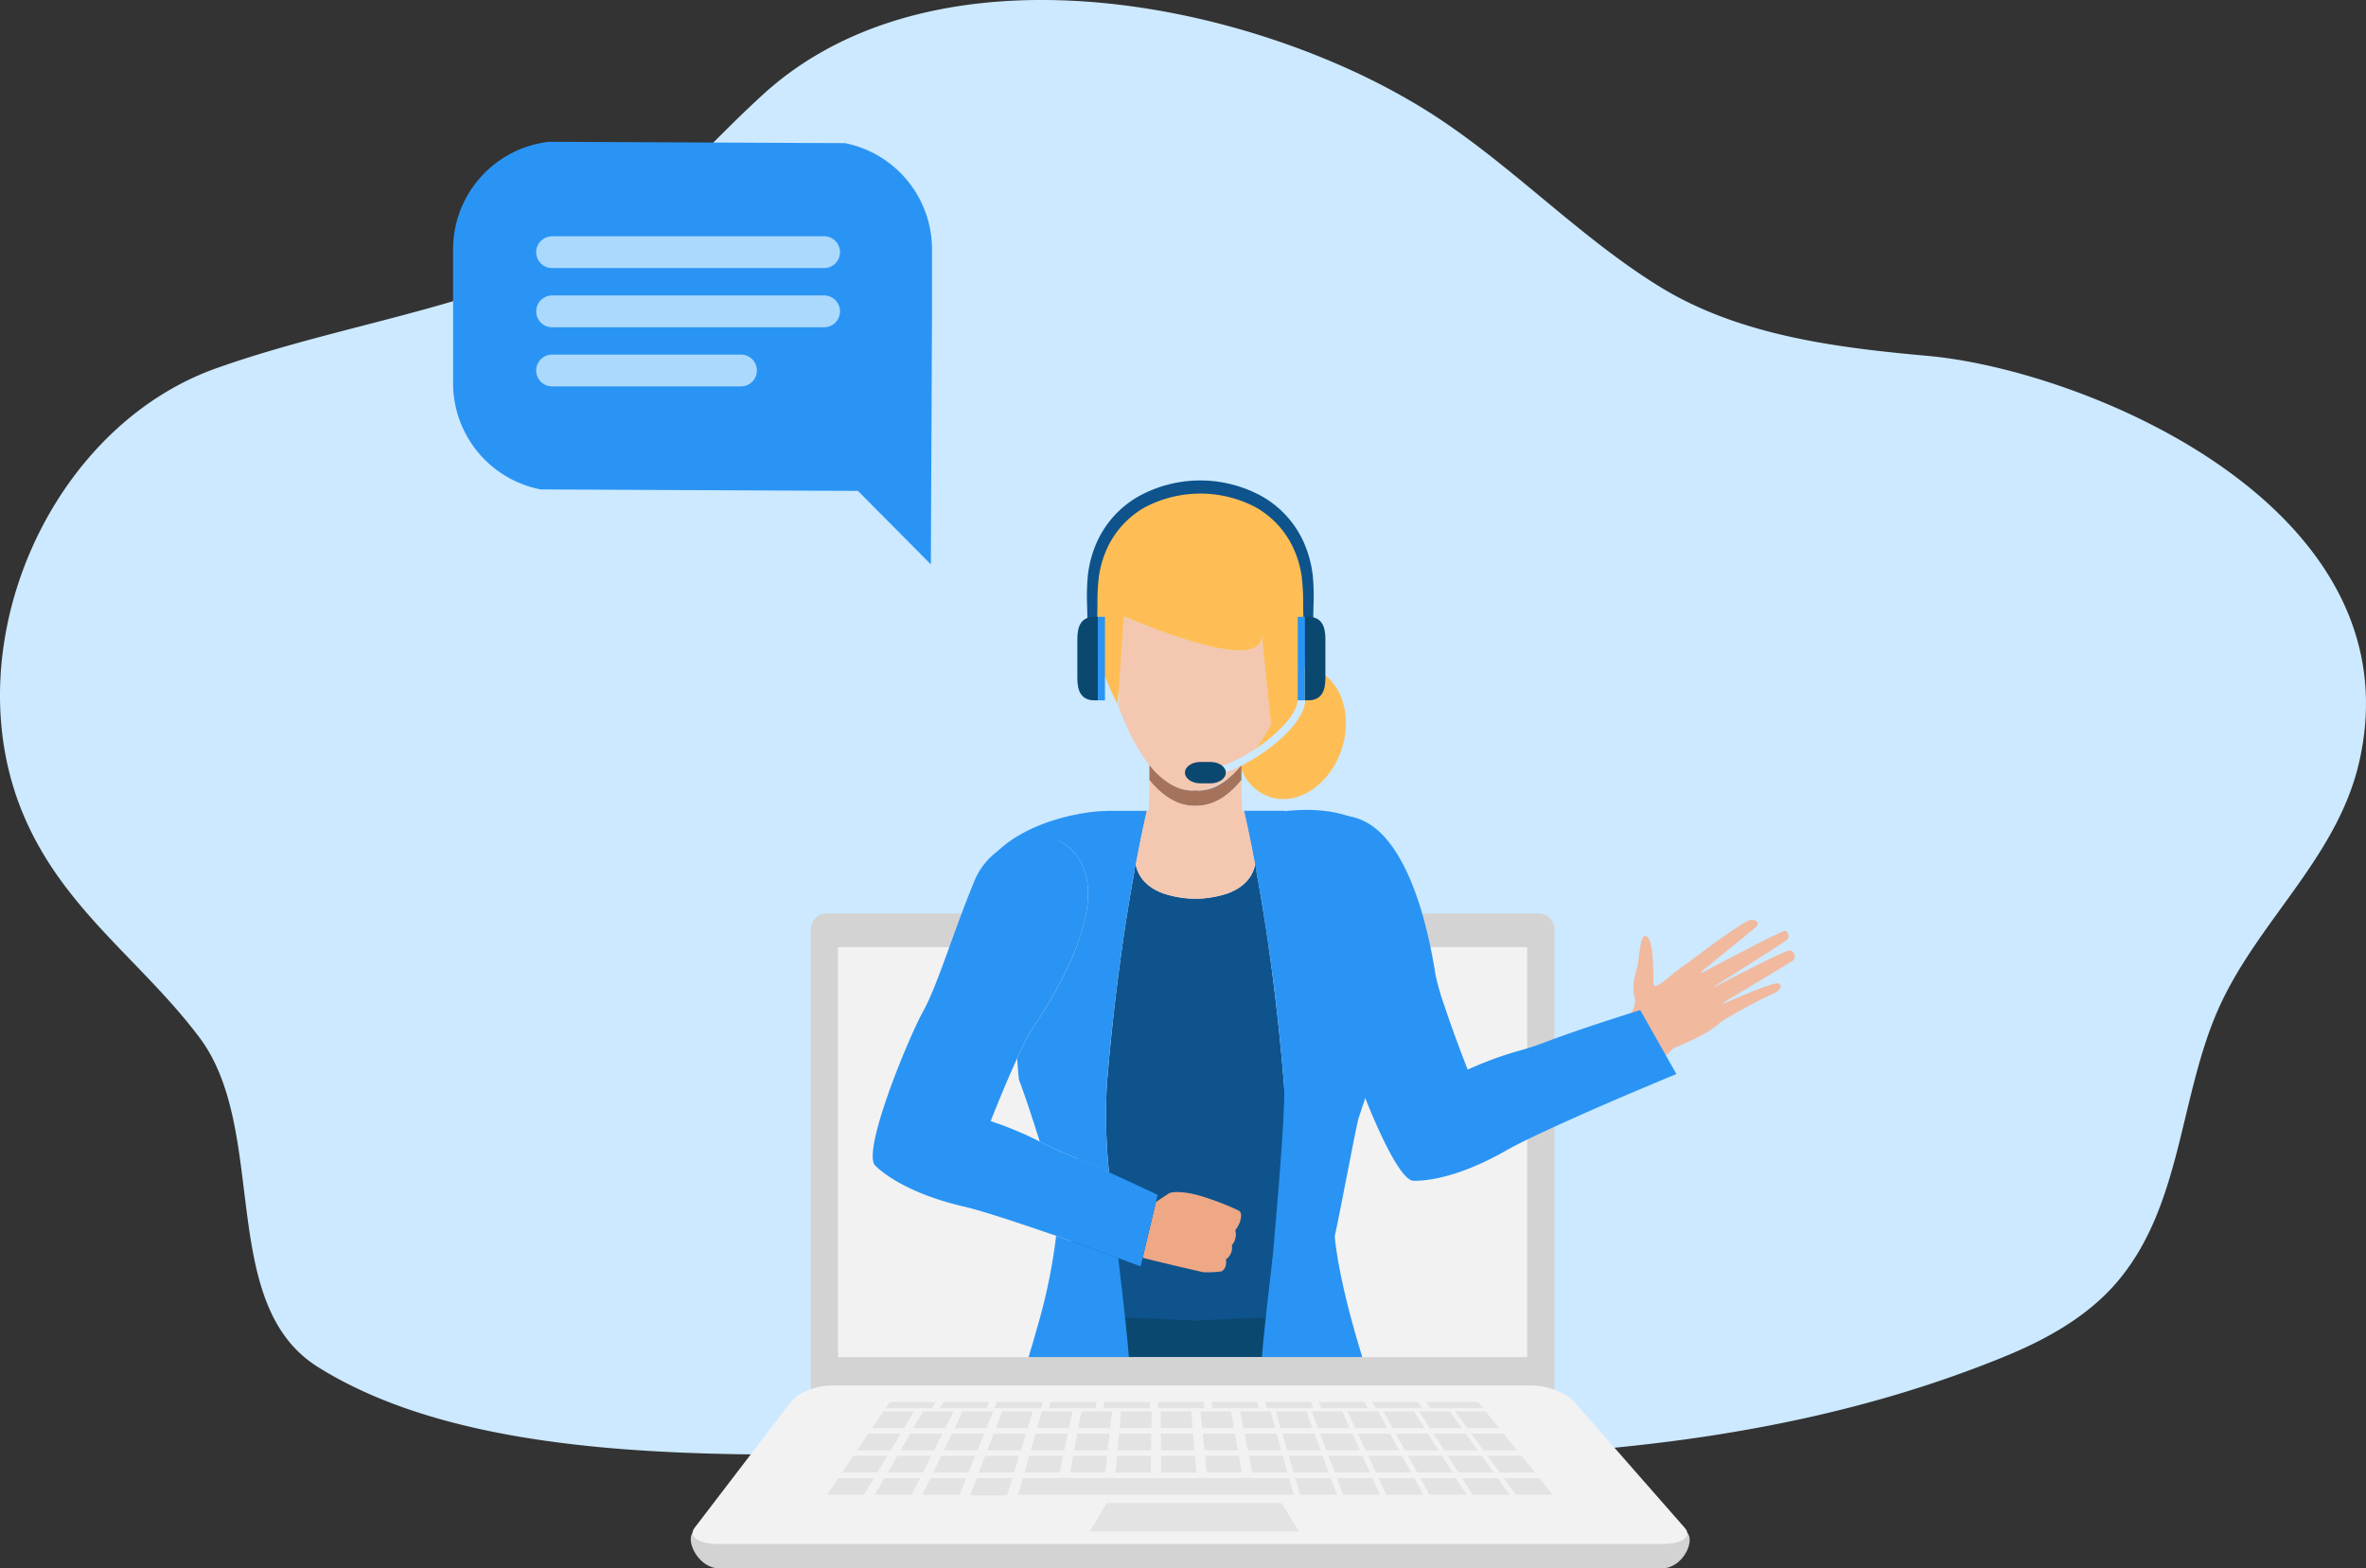 <svg xmlns="http://www.w3.org/2000/svg" width="540" height="358" viewBox="0 0 540 358">
  <rect x="0" y="0" width="540" height="358" fill="#333333" stroke="none"/>
  <g id="DESIGNED_BY_FREEPIK" transform="translate(0 -44.547)">
    <g id="Groupe_42" data-name="Groupe 42" transform="translate(0 44.547)">
      <path id="Tracé_10" data-name="Tracé 10" d="M305.563,59.32a155.752,155.752,0,0,1,18.413,9.475c19.626,11.886,35.413,29.19,54.7,41.111,18.211,11.256,40.45,13.993,61.289,15.874,36.324,3.28,112.083,34.736,98.4,93.036-4.977,21.217-22.527,35.626-31.512,54.839-9.558,20.438-8.555,45.929-23.773,63.647-6.695,7.791-15.936,12.936-25.424,16.833-63.142,25.93-134.051,24.725-201,21.867-52.845-2.256-137.723,9.668-184.14-19.448-23.045-14.456-11.061-53.972-27.008-75.2-13.4-17.835-31.636-29.549-40.595-51.874C-10.332,191.5,11.4,142.06,49.447,128.575c23.776-8.426,48.965-12.287,72.468-21.541,24.282-9.565,33.638-23.891,52.155-40.847C207.547,35.539,264.523,41.421,305.563,59.32Z" transform="translate(0 -44.547)" fill="#cce9ff"/>
      <g id="Groupe_41" data-name="Groupe 41" transform="translate(103.408 32.362)">
        <g id="Groupe_38" data-name="Groupe 38" transform="translate(54.24 77.308)">
          <path id="Tracé_11" data-name="Tracé 11" d="M337.076,336.726H167.365V230.59a3.6,3.6,0,0,1,3.564-3.631H333.512a3.6,3.6,0,0,1,3.564,3.631Z" transform="translate(-139.956 -128.124)" fill="#d3d3d3"/>
          <rect id="Rectangle_11" data-name="Rectangle 11" width="157.29" height="93.595" transform="translate(33.621 106.525)" fill="#f2f2f2"/>
          <path id="Tracé_12" data-name="Tracé 12" d="M140.374,368.32c-1.56,2.04,1.421,8.133,6.1,8.133H361.6c4.672,0,7.615-6.093,5.826-8.133Z" transform="translate(-139.956 -128.124)" fill="#d3d3d3"/>
          <path id="Tracé_13" data-name="Tracé 13" d="M366.825,367.2c1.789,2.037-.554,3.69-5.225,3.69H146.471c-4.675,0-7.2-1.653-5.639-3.69q11.013-14.4,22.025-28.8c1.56-2.039,5.642-3.691,9.12-3.691H332.028c3.474,0,7.746,1.652,9.535,3.691Q354.19,352.811,366.825,367.2Z" transform="translate(-139.956 -128.124)" fill="#f2f2f2"/>
          <g id="Groupe_2" data-name="Groupe 2" transform="translate(31.12 210.348)" opacity="0.5">
            <path id="Tracé_14" data-name="Tracé 14" d="M188.61,344.43h-7.266c1.028-1.522,1.543-2.285,2.569-3.808h6.979C189.98,342.145,189.523,342.906,188.61,344.43Z" transform="translate(-171.076 -338.472)" fill="#d3d3d3"/>
            <path id="Tracé_15" data-name="Tracé 15" d="M198.027,344.43h-7.266c.88-1.522,1.32-2.285,2.2-3.808h6.977C199.173,342.145,198.791,342.908,198.027,344.43Z" transform="translate(-171.076 -338.472)" fill="#d3d3d3"/>
            <path id="Tracé_16" data-name="Tracé 16" d="M195.018,339.893H184.411c.382-.568.574-.852.958-1.421h10.446C195.495,339.041,195.336,339.325,195.018,339.893Z" transform="translate(-171.076 -338.472)" fill="#d3d3d3"/>
            <path id="Tracé_17" data-name="Tracé 17" d="M207.45,339.894H196.84c.306-.568.459-.852.767-1.421h10.446C207.813,339.041,207.69,339.325,207.45,339.894Z" transform="translate(-171.076 -338.472)" fill="#d3d3d3"/>
            <path id="Tracé_18" data-name="Tracé 18" d="M219.883,339.893H209.272c.229-.568.345-.852.574-1.421H220.3C220.131,339.041,220.048,339.325,219.883,339.893Z" transform="translate(-171.076 -338.472)" fill="#d3d3d3"/>
            <path id="Tracé_19" data-name="Tracé 19" d="M232.314,339.893H221.706c.153-.568.228-.852.381-1.421h10.448C232.449,339.041,232.4,339.325,232.314,339.893Z" transform="translate(-171.076 -338.472)" fill="#d3d3d3"/>
            <path id="Tracé_20" data-name="Tracé 20" d="M244.748,339.893H234.137c.078-.568.115-.852.193-1.421h10.445C244.764,339.041,244.759,339.325,244.748,339.893Z" transform="translate(-171.076 -338.472)" fill="#d3d3d3"/>
            <path id="Tracé_21" data-name="Tracé 21" d="M257.18,339.893H246.572v-1.421h10.445C257.083,339.041,257.112,339.325,257.18,339.893Z" transform="translate(-171.076 -338.472)" fill="#d3d3d3"/>
            <path id="Tracé_22" data-name="Tracé 22" d="M269.614,339.893H259c-.077-.568-.116-.852-.194-1.421h10.449C269.4,339.041,269.471,339.325,269.614,339.893Z" transform="translate(-171.076 -338.472)" fill="#d3d3d3"/>
            <path id="Tracé_23" data-name="Tracé 23" d="M282.048,339.893H271.437c-.153-.568-.231-.852-.384-1.421H281.5C281.72,339.041,281.829,339.325,282.048,339.893Z" transform="translate(-171.076 -338.472)" fill="#d3d3d3"/>
            <path id="Tracé_24" data-name="Tracé 24" d="M294.481,339.893h-10.61c-.233-.568-.348-.852-.58-1.421h10.451C294.038,339.041,294.185,339.325,294.481,339.893Z" transform="translate(-171.076 -338.472)" fill="#d3d3d3"/>
            <path id="Tracé_25" data-name="Tracé 25" d="M306.911,339.893H296.3c-.307-.568-.462-.852-.767-1.421h10.443C306.351,339.041,306.537,339.325,306.911,339.893Z" transform="translate(-171.076 -338.472)" fill="#d3d3d3"/>
            <path id="Tracé_26" data-name="Tracé 26" d="M320.784,339.893H308.736c-.384-.568-.577-.852-.961-1.421h11.864C320.1,339.041,320.327,339.325,320.784,339.893Z" transform="translate(-171.076 -338.472)" fill="#d3d3d3"/>
            <path id="Tracé_27" data-name="Tracé 27" d="M207.44,344.43h-7.264c.73-1.522,1.1-2.284,1.825-3.806l6.977,0C208.364,342.147,208.056,342.906,207.44,344.43Z" transform="translate(-171.076 -338.472)" fill="#d3d3d3"/>
            <path id="Tracé_28" data-name="Tracé 28" d="M216.855,344.43H209.59c.583-1.522.873-2.285,1.457-3.808l6.977,0C217.557,342.147,217.323,342.908,216.855,344.43Z" transform="translate(-171.076 -338.472)" fill="#d3d3d3"/>
            <path id="Tracé_29" data-name="Tracé 29" d="M226.272,344.43h-7.264c.434-1.524.652-2.284,1.084-3.808h6.977C226.751,342.145,226.589,342.908,226.272,344.43Z" transform="translate(-171.076 -338.472)" fill="#d3d3d3"/>
            <path id="Tracé_30" data-name="Tracé 30" d="M235.687,344.43h-7.264c.284-1.522.424-2.287.711-3.808h6.979C235.941,342.145,235.854,342.908,235.687,344.43Z" transform="translate(-171.076 -338.472)" fill="#d3d3d3"/>
            <path id="Tracé_31" data-name="Tracé 31" d="M245.1,344.43h-7.258c.136-1.522.2-2.287.34-3.808h6.975C245.133,342.145,245.122,342.908,245.1,344.43Z" transform="translate(-171.076 -338.472)" fill="#d3d3d3"/>
            <path id="Tracé_32" data-name="Tracé 32" d="M254.517,344.43h-7.264c-.011-1.522-.016-2.285-.028-3.808H254.2C254.328,342.145,254.391,342.908,254.517,344.43Z" transform="translate(-171.076 -338.472)" fill="#d3d3d3"/>
            <path id="Tracé_33" data-name="Tracé 33" d="M263.931,344.43H256.67c-.159-1.522-.239-2.285-.4-3.808h6.972C263.52,342.145,263.656,342.908,263.931,344.43Z" transform="translate(-171.076 -338.472)" fill="#d3d3d3"/>
            <path id="Tracé_34" data-name="Tracé 34" d="M273.344,344.43h-7.262c-.307-1.522-.462-2.285-.771-3.808h6.977C272.709,342.145,272.921,342.908,273.344,344.43Z" transform="translate(-171.076 -338.472)" fill="#d3d3d3"/>
            <path id="Tracé_35" data-name="Tracé 35" d="M185.567,349.506h-7.643c1.026-1.522,1.538-2.284,2.564-3.807h7.361C186.936,347.222,186.479,347.983,185.567,349.506Z" transform="translate(-171.076 -338.472)" fill="#d3d3d3"/>
            <path id="Tracé_36" data-name="Tracé 36" d="M195.48,349.506h-7.646c.88-1.522,1.32-2.284,2.2-3.807h7.361C196.626,347.221,196.242,347.983,195.48,349.506Z" transform="translate(-171.076 -338.472)" fill="#d3d3d3"/>
            <path id="Tracé_37" data-name="Tracé 37" d="M205.389,349.506h-7.646c.73-1.522,1.093-2.284,1.825-3.807h7.358C206.311,347.222,206,347.983,205.389,349.506Z" transform="translate(-171.076 -338.472)" fill="#d3d3d3"/>
            <path id="Tracé_38" data-name="Tracé 38" d="M215.3,349.506h-7.648c.582-1.522.874-2.284,1.454-3.807h7.362C216,347.222,215.765,347.983,215.3,349.506Z" transform="translate(-171.076 -338.472)" fill="#d3d3d3"/>
            <path id="Tracé_39" data-name="Tracé 39" d="M225.21,349.506h-7.645c.434-1.522.649-2.284,1.082-3.8,2.945,0,4.414,0,7.359,0C225.685,347.222,225.528,347.983,225.21,349.506Z" transform="translate(-171.076 -338.472)" fill="#d3d3d3"/>
            <path id="Tracé_40" data-name="Tracé 40" d="M235.116,349.506h-7.645c.285-1.522.427-2.284.713-3.807h7.358C235.373,347.221,235.286,347.983,235.116,349.506Z" transform="translate(-171.076 -338.472)" fill="#d3d3d3"/>
            <path id="Tracé_41" data-name="Tracé 41" d="M245.024,349.506h-7.642c.136-1.522.206-2.284.342-3.807h7.354C245.057,347.222,245.046,347.983,245.024,349.506Z" transform="translate(-171.076 -338.472)" fill="#d3d3d3"/>
            <path id="Tracé_42" data-name="Tracé 42" d="M254.936,349.506h-7.645c-.011-1.522-.016-2.284-.028-3.807h7.358C254.746,347.222,254.812,347.983,254.936,349.506Z" transform="translate(-171.076 -338.472)" fill="#d3d3d3"/>
            <path id="Tracé_43" data-name="Tracé 43" d="M264.844,349.506H257.2c-.161-1.522-.242-2.284-.4-3.807h7.354C264.433,347.222,264.57,347.983,264.844,349.506Z" transform="translate(-171.076 -338.472)" fill="#d3d3d3"/>
            <path id="Tracé_44" data-name="Tracé 44" d="M274.753,349.506H267.11c-.309-1.522-.465-2.284-.772-3.807H273.7C274.119,347.222,274.331,347.983,274.753,349.506Z" transform="translate(-171.076 -338.472)" fill="#d3d3d3"/>
            <path id="Tracé_45" data-name="Tracé 45" d="M182.527,354.582H174.5c1.025-1.522,1.541-2.285,2.568-3.806l7.741,0C183.9,352.3,183.438,353.059,182.527,354.582Z" transform="translate(-171.076 -338.472)" fill="#d3d3d3"/>
            <path id="Tracé_46" data-name="Tracé 46" d="M192.931,354.582h-8.025c.877-1.522,1.317-2.285,2.2-3.806h7.743C194.079,352.3,193.7,353.059,192.931,354.582Z" transform="translate(-171.076 -338.472)" fill="#d3d3d3"/>
            <path id="Tracé_47" data-name="Tracé 47" d="M203.337,354.582h-8.029c.73-1.522,1.1-2.285,1.825-3.806h7.741Z" transform="translate(-171.076 -338.472)" fill="#d3d3d3"/>
            <path id="Tracé_48" data-name="Tracé 48" d="M213.74,354.582h-8.03c.582-1.522.874-2.285,1.455-3.806h7.743C214.442,352.3,214.208,353.059,213.74,354.582Z" transform="translate(-171.076 -338.472)" fill="#d3d3d3"/>
            <path id="Tracé_49" data-name="Tracé 49" d="M224.143,354.582h-8.024c.432-1.522.652-2.285,1.082-3.806h7.74C224.625,352.3,224.464,353.059,224.143,354.582Z" transform="translate(-171.076 -338.472)" fill="#d3d3d3"/>
            <path id="Tracé_50" data-name="Tracé 50" d="M234.545,354.582H226.52c.284-1.522.429-2.285.714-3.806h7.741C234.8,352.3,234.717,353.059,234.545,354.582Z" transform="translate(-171.076 -338.472)" fill="#d3d3d3"/>
            <path id="Tracé_51" data-name="Tracé 51" d="M244.947,354.582h-8.021c.136-1.522.2-2.285.34-3.806H245C244.983,352.3,244.971,353.059,244.947,354.582Z" transform="translate(-171.076 -338.472)" fill="#d3d3d3"/>
            <path id="Tracé_52" data-name="Tracé 52" d="M255.358,354.582H247.33c-.009-1.522-.016-2.285-.028-3.806h7.74C255.169,352.3,255.23,353.059,255.358,354.582Z" transform="translate(-171.076 -338.472)" fill="#d3d3d3"/>
            <path id="Tracé_53" data-name="Tracé 53" d="M265.76,354.582h-8.022c-.161-1.522-.242-2.285-.4-3.806h7.737C265.348,352.3,265.487,353.059,265.76,354.582Z" transform="translate(-171.076 -338.472)" fill="#d3d3d3"/>
            <path id="Tracé_54" data-name="Tracé 54" d="M276.161,354.582h-8.027c-.306-1.522-.46-2.285-.769-3.806h7.74C275.526,352.3,275.738,353.059,276.161,354.582Z" transform="translate(-171.076 -338.472)" fill="#d3d3d3"/>
            <path id="Tracé_55" data-name="Tracé 55" d="M179.485,359.655h-8.409c1.026-1.522,1.543-2.283,2.569-3.8h8.12C180.855,357.372,180.4,358.133,179.485,359.655Z" transform="translate(-171.076 -338.472)" fill="#d3d3d3"/>
            <path id="Tracé_56" data-name="Tracé 56" d="M190.385,359.655h-8.407c.88-1.522,1.318-2.283,2.2-3.8H192.3C191.533,357.372,191.148,358.133,190.385,359.655Z" transform="translate(-171.076 -338.472)" fill="#d3d3d3"/>
            <path id="Tracé_57" data-name="Tracé 57" d="M201.282,359.655h-8.407c.73-1.522,1.1-2.283,1.828-3.8h8.119C202.207,357.372,201.9,358.133,201.282,359.655Z" transform="translate(-171.076 -338.472)" fill="#d3d3d3"/>
            <path id="Tracé_58" data-name="Tracé 58" d="M212.145,359.776h-8.422c.6-1.569.9-2.355,1.5-3.924h8.125C212.868,357.42,212.628,358.207,212.145,359.776Z" transform="translate(-171.076 -338.472)" fill="#d3d3d3"/>
            <path id="Tracé_59" data-name="Tracé 59" d="M277.573,359.655h-62.9c.431-1.522.647-2.283,1.081-3.8h60.763C276.938,357.372,277.151,358.133,277.573,359.655Z" transform="translate(-171.076 -338.472)" fill="#d3d3d3"/>
            <path id="Tracé_60" data-name="Tracé 60" d="M231.078,368.018h47.716l-4.018-6.484h-39.9Z" transform="translate(-171.076 -338.472)" fill="#d3d3d3"/>
            <path id="Tracé_61" data-name="Tracé 61" d="M281.864,344.43H274.6c-.445-1.522-.664-2.285-1.106-3.808h6.977C281.028,342.143,281.3,342.908,281.864,344.43Z" transform="translate(-171.076 -338.472)" fill="#d3d3d3"/>
            <path id="Tracé_62" data-name="Tracé 62" d="M283.72,349.506h-7.648c-.441-1.522-.661-2.284-1.1-3.807h7.362C282.884,347.222,283.163,347.983,283.72,349.506Z" transform="translate(-171.076 -338.472)" fill="#d3d3d3"/>
            <path id="Tracé_63" data-name="Tracé 63" d="M285.576,354.582h-8.028c-.443-1.522-.661-2.285-1.1-3.806h7.741C284.741,352.3,285.017,353.059,285.576,354.582Z" transform="translate(-171.076 -338.472)" fill="#d3d3d3"/>
            <path id="Tracé_64" data-name="Tracé 64" d="M287.432,359.655h-8.409c-.443-1.522-.664-2.283-1.106-3.8h8.122Z" transform="translate(-171.076 -338.472)" fill="#d3d3d3"/>
            <path id="Tracé_65" data-name="Tracé 65" d="M290.379,344.43h-7.264c-.577-1.522-.867-2.285-1.441-3.808h6.978C289.341,342.145,289.688,342.908,290.379,344.43Z" transform="translate(-171.076 -338.472)" fill="#d3d3d3"/>
            <path id="Tracé_66" data-name="Tracé 66" d="M292.684,349.506h-7.646c-.577-1.522-.867-2.284-1.441-3.807h7.359C291.645,347.221,291.993,347.983,292.684,349.506Z" transform="translate(-171.076 -338.472)" fill="#d3d3d3"/>
            <path id="Tracé_67" data-name="Tracé 67" d="M294.986,354.582h-8.027l-1.443-3.806h7.741C293.951,352.3,294.294,353.059,294.986,354.582Z" transform="translate(-171.076 -338.472)" fill="#d3d3d3"/>
            <path id="Tracé_68" data-name="Tracé 68" d="M297.289,359.655h-8.41c-.574-1.522-.864-2.283-1.438-3.8h8.12C296.253,357.372,296.6,358.133,297.289,359.655Z" transform="translate(-171.076 -338.472)" fill="#d3d3d3"/>
            <path id="Tracé_69" data-name="Tracé 69" d="M298.895,344.43h-7.263l-1.778-3.808h6.979C297.658,342.145,298.072,342.908,298.895,344.43Z" transform="translate(-171.076 -338.472)" fill="#d3d3d3"/>
            <path id="Tracé_70" data-name="Tracé 70" d="M301.645,349.506H294l-1.778-3.807h7.361C300.407,347.222,300.822,347.983,301.645,349.506Z" transform="translate(-171.076 -338.472)" fill="#d3d3d3"/>
            <path id="Tracé_71" data-name="Tracé 71" d="M304.4,354.582H296.37c-.711-1.522-1.065-2.285-1.778-3.806h7.743C303.158,352.3,303.573,353.059,304.4,354.582Z" transform="translate(-171.076 -338.472)" fill="#d3d3d3"/>
            <path id="Tracé_72" data-name="Tracé 72" d="M307.147,359.655h-8.409c-.71-1.522-1.064-2.283-1.777-3.8h8.123C305.908,357.372,306.322,358.133,307.147,359.655Z" transform="translate(-171.076 -338.472)" fill="#d3d3d3"/>
            <path id="Tracé_73" data-name="Tracé 73" d="M307.41,344.43h-7.263l-2.111-3.808h6.975C305.974,342.145,306.451,342.908,307.41,344.43Z" transform="translate(-171.076 -338.472)" fill="#d3d3d3"/>
            <path id="Tracé_74" data-name="Tracé 74" d="M310.609,349.506h-7.645c-.844-1.522-1.268-2.284-2.112-3.807h7.359C309.17,347.222,309.652,347.983,310.609,349.506Z" transform="translate(-171.076 -338.472)" fill="#d3d3d3"/>
            <path id="Tracé_75" data-name="Tracé 75" d="M313.807,354.582h-8.025c-.845-1.522-1.266-2.285-2.113-3.806h7.741C312.37,352.3,312.849,353.059,313.807,354.582Z" transform="translate(-171.076 -338.472)" fill="#d3d3d3"/>
            <path id="Tracé_76" data-name="Tracé 76" d="M317.006,359.655H308.6c-.844-1.522-1.266-2.283-2.113-3.8h8.124C315.566,357.372,316.045,358.133,317.006,359.655Z" transform="translate(-171.076 -338.472)" fill="#d3d3d3"/>
            <path id="Tracé_77" data-name="Tracé 77" d="M315.93,344.43h-7.266c-.981-1.522-1.471-2.285-2.451-3.808h6.98C314.287,342.145,314.833,342.908,315.93,344.43Z" transform="translate(-171.076 -338.472)" fill="#d3d3d3"/>
            <path id="Tracé_78" data-name="Tracé 78" d="M319.572,349.506h-7.646c-.98-1.522-1.469-2.284-2.446-3.807h7.359C317.933,347.222,318.48,347.983,319.572,349.506Z" transform="translate(-171.076 -338.472)" fill="#d3d3d3"/>
            <path id="Tracé_79" data-name="Tracé 79" d="M323.219,354.582h-8.03c-.978-1.522-1.466-2.285-2.446-3.806h7.743C321.581,352.3,322.126,353.059,323.219,354.582Z" transform="translate(-171.076 -338.472)" fill="#d3d3d3"/>
            <path id="Tracé_80" data-name="Tracé 80" d="M326.863,359.655h-8.411c-.978-1.522-1.469-2.283-2.447-3.8h8.125Z" transform="translate(-171.076 -338.472)" fill="#d3d3d3"/>
            <path id="Tracé_81" data-name="Tracé 81" d="M324.442,344.43H317.18c-1.114-1.522-1.669-2.285-2.786-3.808h6.98C322.6,342.145,323.214,342.908,324.442,344.43Z" transform="translate(-171.076 -338.472)" fill="#d3d3d3"/>
            <path id="Tracé_82" data-name="Tracé 82" d="M328.535,349.506h-7.646c-1.11-1.522-1.669-2.284-2.781-3.807h7.358Z" transform="translate(-171.076 -338.472)" fill="#d3d3d3"/>
            <path id="Tracé_83" data-name="Tracé 83" d="M332.628,354.582H324.6c-1.114-1.522-1.669-2.285-2.783-3.806h7.741C330.787,352.3,331.4,353.059,332.628,354.582Z" transform="translate(-171.076 -338.472)" fill="#d3d3d3"/>
            <path id="Tracé_84" data-name="Tracé 84" d="M336.721,359.655H328.31l-2.781-3.8h8.122C334.879,357.372,335.491,358.133,336.721,359.655Z" transform="translate(-171.076 -338.472)" fill="#d3d3d3"/>
          </g>
          <g id="Groupe_37" data-name="Groupe 37" transform="translate(41.538)">
            <g id="Groupe_3" data-name="Groupe 3" transform="translate(36.115 180.824)">
              <path id="Tracé_85" data-name="Tracé 85" d="M292.5,328.219H217.609c.535-2.174,1.025-3.91,1.455-5.118a7.2,7.2,0,0,1,.912-1.744,16.1,16.1,0,0,1,6.526-4.831,60.67,60.67,0,0,1,12.764-3.893c5.151-1.056,10.77-1.817,16.241-2.368.37-.033.736-.072,1.106-.1,6.085-.568,11.931-.88,16.648-1.031,6.512-.225,10.9-.178,10.9-.178s.352.561.969,1.681A110.038,110.038,0,0,1,292.5,328.219Z" transform="translate(-217.609 -308.948)" fill="#0b4870"/>
            </g>
            <path id="Tracé_86" data-name="Tracé 86" d="M235.13,206.023a11.353,11.353,0,0,1-.746,2.705l.212-2.42C234.775,206.2,234.954,206.13,235.13,206.023Z" transform="translate(-181.494 -128.124)" fill="#ffe3ca"/>
            <path id="Tracé_87" data-name="Tracé 87" d="M274.8,202.43v.032a.748.748,0,0,0-.178-.069C274.693,202.394,274.726,202.43,274.8,202.43Z" transform="translate(-181.494 -128.124)" fill="#eebea7"/>
            <g id="Groupe_12" data-name="Groupe 12" transform="translate(170.162 100.282)">
              <g id="Groupe_7" data-name="Groupe 7" transform="translate(0 3.677)">
                <g id="Groupe_6" data-name="Groupe 6">
                  <g id="Groupe_5" data-name="Groupe 5">
                    <g id="Groupe_4" data-name="Groupe 4">
                      <path id="Tracé_88" data-name="Tracé 88" d="M351.656,253.5s4.626-4.288,3.709-7.505c-.777-2.73.4-5.788.688-7.057.4-1.681.555-7.138,1.809-6.841,2.123.516,1.633,9.227,1.894,11.084s5.887-4.358,7.8-4.683,11.686,9.564,7.336,13.386-10.349,5.362-10.983,6.186a34.134,34.134,0,0,1-3.614,3.088Z" transform="translate(-351.656 -232.082)" fill="#f1b99e"/>
                    </g>
                  </g>
                </g>
              </g>
              <g id="Groupe_11" data-name="Groupe 11" transform="translate(14.676)">
                <g id="Groupe_10" data-name="Groupe 10">
                  <g id="Groupe_9" data-name="Groupe 9">
                    <g id="Groupe_8" data-name="Groupe 8">
                      <path id="Tracé_89" data-name="Tracé 89" d="M366.332,239.141s14.1-10.8,15.642-10.735,2.081.866.8,1.928-13.315,10.837-13.315,10.837,18.832-9.984,20.111-10.207c.742-.132,1.312,1.3.678,1.931S372.1,244.549,372.1,244.549s17.6-9.292,18.721-9.16a1.371,1.371,0,0,1,.427,2.519c-1.259.777-17.108,10.327-17.108,10.327s13.24-5.952,14.121-5.287c.535.412,1.3,1.316-2.16,2.744a123.609,123.609,0,0,0-11,5.995Z" transform="translate(-366.332 -228.406)" fill="#f1b99e"/>
                    </g>
                  </g>
                </g>
              </g>
            </g>
            <path id="Tracé_90" data-name="Tracé 90" d="M265.656,193.107v.96a2.351,2.351,0,0,1-.178-.5.14.14,0,0,1-.073-.144A2.307,2.307,0,0,1,265.656,193.107Z" transform="translate(-181.494 -128.124)" fill="#ffbe55"/>
            <g id="Groupe_13" data-name="Groupe 13" transform="translate(73.097 64.983)">
              <path id="Tracé_91" data-name="Tracé 91" d="M255.054,198.944a2.2,2.2,0,0,1-.463.033v-.07A1.948,1.948,0,0,0,255.054,198.944Z" transform="translate(-254.591 -193.107)" fill="#eebea7"/>
              <path id="Tracé_92" data-name="Tracé 92" d="M265.656,193.107v.286c-.075.072-.108.1-.178.177-.391.427-.82.817-1.246,1.21-.179.143-.32.283-.5.426.211-.211.46-.462.677-.675.32-.32.638-.711.992-1.1A2.308,2.308,0,0,1,265.656,193.107Z" transform="translate(-254.591 -193.107)" fill="#eebea7"/>
            </g>
            <g id="Groupe_16" data-name="Groupe 16" transform="translate(53.516 31.011)">
              <g id="Groupe_15" data-name="Groupe 15">
                <g id="Groupe_14" data-name="Groupe 14">
                  <path id="Tracé_93" data-name="Tracé 93" d="M273.8,180.835a46.17,46.17,0,0,1-7.046,11.35c-.353.426-.747.852-1.1,1.209v-.286a2.248,2.248,0,0,0-.251.319c-.354.394-.672.785-.992,1.1-.217.214-.466.464-.677.675a.933.933,0,0,0-.214.179.98.98,0,0,1-.323.249,8.051,8.051,0,0,1-.889.675,10.381,10.381,0,0,1-1.135.747c-.108.071-.215.141-.285.179a10.288,10.288,0,0,1-1.029.531,6.149,6.149,0,0,1-1,.428l-.034.036c-.284.072-.5.178-.749.249a.5.5,0,0,1-.214.072,6.091,6.091,0,0,1-.747.178c-.069,0-.105.034-.176.034h-.109c-.176.038-.388.073-.566.109a3.209,3.209,0,0,1-.569.034,2.445,2.445,0,0,1-.5.037h-.034a.069.069,0,0,1-.106,0,1.948,1.948,0,0,1-.463-.037v.07a4.609,4.609,0,0,1-.674-.07c-.251-.034-.535-.07-.786-.1-.142-.038-.281-.038-.463-.072a2.113,2.113,0,0,1-.426-.108,9.419,9.419,0,0,1-2.2-.855,6.161,6.161,0,0,1-.677-.388,16.385,16.385,0,0,1-3.488-2.848c-.423-.424-.816-.924-1.243-1.424a40.9,40.9,0,0,1-5.3-9.14c-.711-1.6-1.354-3.168-1.922-4.662.888,1.743-.661-14.517-.3-13.946-4.837-9.25-.016-1.637,1.7-6.224,10.705,4.517,31.514,12.309,31.514,4.41,0,0,.462,4.8,1,9.783.426,4.091.889,8.327,1.1,9.927C272.416,183.254,272.982,182.364,273.8,180.835Z" transform="translate(-235.01 -159.135)" fill="#f4c7b1"/>
                  <path id="Tracé_94" data-name="Tracé 94" d="M255.054,198.944a2.2,2.2,0,0,1-.463.033v-.07A1.948,1.948,0,0,0,255.054,198.944Z" transform="translate(-235.01 -159.135)" fill="#eebea7"/>
                  <path id="Tracé_95" data-name="Tracé 95" d="M265.656,193.107v.286c-.075.072-.108.1-.178.177-.391.427-.82.817-1.246,1.21-.179.143-.32.283-.5.426.211-.211.46-.462.677-.675.32-.32.638-.711.992-1.1A2.308,2.308,0,0,1,265.656,193.107Z" transform="translate(-235.01 -159.135)" fill="#eebea7"/>
                </g>
              </g>
            </g>
            <g id="Groupe_19" data-name="Groupe 19" transform="translate(49.191 1.737)">
              <g id="Groupe_18" data-name="Groupe 18">
                <g id="Groupe_17" data-name="Groupe 17">
                  <path id="Tracé_96" data-name="Tracé 96" d="M237.407,179.3c-2.848-5.621-7.436-16.363-6.617-26.539v-.037c-1.279-8.43,9.215-23.621,25.225-22.839,16.007-.782,26.5,14.409,25.222,22.839v.037c.495,6.154-1,12.486-2.847,17.789a9.458,9.458,0,0,1,3.449.5c6.37,2.1,9.357,10.389,6.654,18.465-2.667,8.11-10.033,12.947-16.4,10.849a10.616,10.616,0,0,1-6.439-6.3v-.674c.354-.356.749-.783,1.1-1.209a46.17,46.17,0,0,0,7.046-11.35,18.331,18.331,0,0,0-1.318,3.41c-.215-1.6-.747-6.826-1.173-10.917-.537-4.98-1-9.783-1-9.783,0,7.9-20.809.107-31.514-4.41Z" transform="translate(-230.685 -129.861)" fill="#ffbe55"/>
                </g>
              </g>
            </g>
            <g id="Groupe_22" data-name="Groupe 22" transform="translate(73.097 64.983)">
              <g id="Groupe_21" data-name="Groupe 21">
                <g id="Groupe_20" data-name="Groupe 20">
                  <path id="Tracé_97" data-name="Tracé 97" d="M265.656,193.107v.96c0,.677-.034,1.495,0,2.42a18.912,18.912,0,0,1-3.131,3.166c-.359.285-.713.535-1.067.783a5.765,5.765,0,0,1-.855.533h-.034a10.343,10.343,0,0,1-4.874,1.423h-.82a.689.689,0,0,1-.284-.036v-3.451a1.948,1.948,0,0,0,.463.037.069.069,0,0,0,.106,0h.034a2.578,2.578,0,0,0,.5.033,4.166,4.166,0,0,0,.675-.07c.248-.034.535-.07.785-.1.14-.038.281-.038.462-.072a2.089,2.089,0,0,0,.427-.108,9.3,9.3,0,0,0,2.2-.855,5.587,5.587,0,0,0,.678-.388,10.044,10.044,0,0,0,2.276-1.745.98.98,0,0,0,.323-.249.913.913,0,0,1,.214-.179c.211-.211.46-.462.677-.675.32-.32.638-.711.992-1.1A2.421,2.421,0,0,1,265.656,193.107Z" transform="translate(-254.591 -193.107)" fill="#a5735b"/>
                </g>
              </g>
            </g>
            <path id="Tracé_98" data-name="Tracé 98" d="M254.593,223.6v96.3l16.615-.71,13.662-.605-1.39-16.827-1.529-18.822c-2.206.928-4.7,2.029-7.082,3.1a128.409,128.409,0,0,0,.5-19.853c-1.672-20.777-4.268-37.71-6.3-48.774v-.036a21.82,21.82,0,0,0-.569-6.723c-.069-.466-.178-.924-.284-1.352-.143-.5-.247-.96-.39-1.423-.109-.357-.215-.711-.323-1.066-.07-.249-.178-.5-.246-.713a24.109,24.109,0,0,0-.928-2.561h-.069c.285,1.282,1.281,5.551,2.524,12.273v.037c-.814,3.557-3.414,5.549-6.617,6.654-.034,0-.1.033-.143.033a23.422,23.422,0,0,1-7.075,1.067A1.193,1.193,0,0,1,254.593,223.6Z" transform="translate(-181.494 -128.124)" fill="#0e538c"/>
            <g id="Groupe_24" data-name="Groupe 24" transform="translate(84.767 75.205)">
              <g id="Groupe_23" data-name="Groupe 23">
                <path id="Tracé_99" data-name="Tracé 99" d="M292.55,253.554a52.639,52.639,0,0,1,3.273,6.473c-.176,3.024-.39,4.836-.39,4.836s-1.316,3.451-3.06,8.861c-.465,1.349-4.943,25.257-5.441,26.824-.108.284-.181.6-.285.889-1.636.816-1.271-.608-4.119.534-.85.354-1.778.71-2.739,1.135-.142.075-.318.144-.571.25a8.928,8.928,0,0,0-.853.356c-1.814.783-3.769,1.638-5.654,2.491.638-7.436,3.084-34.436,2.656-40.022-1.671-20.777-4.266-37.71-6.3-48.774v-.036c-.109-.533-.176-1.03-.284-1.529V215.8c-1.245-6.722-2.241-10.99-2.527-12.273h9.215v.073c2.56-.179,14.645-1.88,22.9,5.982-4.555-1.957-10.591-.186-12.616,1.061a10.888,10.888,0,0,0-2.246,1.707,11.394,11.394,0,0,0-2.488,3.38C275.121,227.938,290.059,249.78,292.55,253.554Z" transform="translate(-266.261 -203.329)" fill="#2a94f4"/>
                <path id="Tracé_100" data-name="Tracé 100" d="M293.222,328.219h-22.9c.239-2.918.543-5.943.88-9.028.343-3.311.752-6.677,1.142-10.061.13-1.168.265-2.329.393-3.494a.028.028,0,0,0,.017-.008c2.781-1.017,6.437-5.743,10.445-7.326.1-.033.183-.072.279-.105,1.143-.391,2.279,2.775,3.447,2.351C287.68,308.5,290.36,318.871,293.222,328.219Z" transform="translate(-266.261 -203.329)" fill="#2a94f4"/>
              </g>
            </g>
            <path id="Tracé_101" data-name="Tracé 101" d="M254.593,202.358V223.6a1.168,1.168,0,0,0,.359,0,23.421,23.421,0,0,0,7.075-1.067c.041,0,.109-.033.143-.033,3.2-1.1,5.8-3.1,6.617-6.654V215.8c-1.243-6.722-2.238-10.99-2.524-12.273h-.5v-.675c0-.426-.037-.818-.037-1.21-.034-1.281-.034-2.49-.069-3.665v-1.493a18.871,18.871,0,0,1-3.13,3.166,7,7,0,0,1-1.065.783,6.035,6.035,0,0,1-.855.533h-.034a10.206,10.206,0,0,1-5.16,1.423A6.008,6.008,0,0,1,254.593,202.358Z" transform="translate(-181.494 -128.124)" fill="#f4c7b1"/>
            <g id="Groupe_25" data-name="Groupe 25" transform="translate(94.754 76.541)">
              <path id="Tracé_102" data-name="Tracé 102" d="M356.657,249.012l.823,1.465.025.028,6.428,11.363.993,1.749s-1.948.785-5.013,2.082c-2.79,1.179-6.494,2.728-10.508,4.466-1.106.491-2.209.977-3.354,1.46-7.807,3.463-16.025,7.16-20.14,9.526-8.977,5.127-16.447,6.918-21,6.824-4.527-.12-14.456-26.918-16.007-33.347-1.572-6.4-7.381-18.2-11.543-29.427a15.884,15.884,0,0,1,.256-12.326c2.006-4.532,5.788-7.461,8.123-7.929a11.058,11.058,0,0,1,2.808-.275,11.465,11.465,0,0,1,4.118.784c12.634,4.923,16.546,31.1,17.286,35.555a53.278,53.278,0,0,0,2.009,6.973c2.167,6.625,5.322,14.62,5.322,14.62a82.412,82.412,0,0,1,11.38-4.208,65.363,65.363,0,0,0,6.272-2.031c.863-.32,1.786-.693,2.778-1.032,2.249-.821,4.823-1.711,7.3-2.547C351.051,250.767,356.657,249.012,356.657,249.012Z" transform="translate(-276.249 -204.665)" fill="#2a94f4"/>
            </g>
            <g id="Groupe_28" data-name="Groupe 28" transform="translate(63.135 64.985)">
              <g id="Groupe_27" data-name="Groupe 27">
                <g id="Groupe_26" data-name="Groupe 26">
                  <path id="Tracé_103" data-name="Tracé 103" d="M255.7,198.907v3.451a.766.766,0,0,1-.284.036h-.821a10.344,10.344,0,0,1-4.876-1.423h-.034a6.128,6.128,0,0,1-.855-.533c-.353-.248-.706-.5-1.065-.783a18.874,18.874,0,0,1-3.131-3.166c.034-1.387,0-2.562,0-3.38.427.5.82,1,1.243,1.424a16.355,16.355,0,0,0,3.488,2.848,6,6,0,0,0,.677.388,9.436,9.436,0,0,0,2.2.855,2.1,2.1,0,0,0,.426.108c.183.034.321.034.463.072.251.035.535.071.786.1a4.6,4.6,0,0,0,.674.07,2.2,2.2,0,0,0,.463-.033.069.069,0,0,0,.106,0h.034A2.616,2.616,0,0,0,255.7,198.907Z" transform="translate(-244.629 -193.109)" fill="#a5735b"/>
                </g>
              </g>
            </g>
            <path id="Tracé_104" data-name="Tracé 104" d="M255.7,223.6v96.3l-16.615-.71-13.661-.605,1.388-16.827,1.529-18.822c2.206.928,4.7,2.029,7.082,3.1a128.268,128.268,0,0,1-.5-19.853c1.671-20.777,4.266-37.71,6.294-48.774v-.036a21.883,21.883,0,0,1,.571-6.723c.069-.466.178-.924.286-1.352.143-.5.245-.96.388-1.423.109-.357.215-.711.323-1.066.07-.249.178-.5.248-.713a25.172,25.172,0,0,1,.926-2.561h.069c-.284,1.282-1.282,5.551-2.525,12.273v.037c.816,3.557,3.416,5.549,6.62,6.654.034,0,.1.033.142.033a23.431,23.431,0,0,0,7.075,1.067A1.193,1.193,0,0,0,255.7,223.6Z" transform="translate(-181.494 -128.124)" fill="#0e538c"/>
            <g id="Groupe_30" data-name="Groupe 30" transform="translate(28.479 75.407)">
              <g id="Groupe_29" data-name="Groupe 29">
                <path id="Tracé_105" data-name="Tracé 105" d="M244.024,203.531c-.284,1.282-1.282,5.551-2.525,12.273v.037c-.106.5-.178,1-.285,1.529v.036c-2.028,11.064-4.623,28-6.294,48.774a128.147,128.147,0,0,0,.5,19.853c-2.385-1.069-4.876-2.17-7.082-3.1-.959-.427-1.887-.781-2.737-1.135a64.352,64.352,0,0,1-5.979-2.778c-.1-.284-.178-.6-.285-.887-.5-1.566-.959-3.061-1.421-4.41-1.745-5.409-3.06-8.861-3.06-8.861s-.212-1.812-.39-4.836a52.264,52.264,0,0,1,3.274-6.473c2.488-3.774,17.428-25.616,11.522-37.819a11.377,11.377,0,0,0-2.488-3.38,10.955,10.955,0,0,0-2.244-1.707c-2.023-1.246-10,.164-14.555,2.121,8.254-7.865,22.279-9.343,24.84-9.164v-.073h9.211Z" transform="translate(-209.973 -203.531)" fill="#2a94f4"/>
                <path id="Tracé_106" data-name="Tracé 106" d="M239.959,328.219h-22.9c.688-2.246,1.367-4.55,2-6.862a127.18,127.18,0,0,0,4.294-20.809c1.167.424,2.312.816,3.455,1.207,4.126,1.455,7.894,2.848,10.733,3.881.256,2.333.535,4.676.808,7,.248,2.2.5,4.4.727,6.557C239.416,322.276,239.719,325.3,239.959,328.219Z" transform="translate(-209.973 -203.531)" fill="#2a94f4"/>
              </g>
            </g>
            <path id="Tracé_107" data-name="Tracé 107" d="M255.7,202.358V223.6a1.168,1.168,0,0,1-.359,0,23.431,23.431,0,0,1-7.075-1.067c-.037,0-.107-.033-.142-.033-3.2-1.1-5.8-3.1-6.62-6.654V215.8c1.243-6.722,2.242-10.99,2.525-12.273h.5v-.675c0-.426.037-.818.037-1.21.034-1.281.034-2.49.069-3.665v-1.493a18.837,18.837,0,0,0,3.131,3.166,7.1,7.1,0,0,0,1.065.783,6.036,6.036,0,0,0,.855.533h.034a10.211,10.211,0,0,0,5.16,1.423A6.015,6.015,0,0,0,255.7,202.358Z" transform="translate(-181.494 -128.124)" fill="#f4c7b1"/>
            <g id="Groupe_33" data-name="Groupe 33" transform="translate(0 81.465)">
              <g id="Groupe_32" data-name="Groupe 32" transform="translate(61.608 80.962)">
                <g id="Groupe_31" data-name="Groupe 31">
                  <path id="Tracé_108" data-name="Tracé 108" d="M265.512,296.527a6.085,6.085,0,0,1-1.28,2.739,3.672,3.672,0,0,1-.782,3.414,3.213,3.213,0,0,1-1.352,3.237s.427,1.922-1,2.741a22.058,22.058,0,0,1-4.23.179c-1.426-.321-8.078-1.85-13.768-3.274l3.023-12.7v-.034c1.317-.889,2.56-1.71,2.953-1.958.961-.571,4.235-.391,7.61.675a62.792,62.792,0,0,1,7.971,3.06C265.194,294.889,265.724,295,265.512,296.527Z" transform="translate(-243.102 -290.55)" fill="#eea886"/>
                </g>
              </g>
              <path id="Tracé_109" data-name="Tracé 109" d="M246.517,291.189l-.393,1.638v.034l-3.023,12.7-.462,1.958s-1.959-.747-5.093-1.887c-2.844-1.032-6.612-2.418-10.739-3.876-1.139-.393-2.28-.785-3.449-1.209-8.077-2.778-16.617-5.659-21.242-6.726-10.068-2.349-16.759-6.119-20.031-9.284-3.235-3.166,7.721-29.563,10.961-35.327,3.2-5.764,6.969-18.357,11.561-29.42a15.858,15.858,0,0,1,8.573-8.858c4.556-1.958,9.323-1.532,11.346-.286a10.9,10.9,0,0,1,2.244,1.707,11.377,11.377,0,0,1,2.488,3.38c5.906,12.2-9.034,34.045-11.522,37.819a52.338,52.338,0,0,0-3.274,6.473c-2.917,6.33-6.048,14.335-6.048,14.335a82.62,82.62,0,0,1,11.2,4.659A64.35,64.35,0,0,0,225.6,281.8c.85.354,1.778.708,2.737,1.135,2.206.928,4.7,2.029,7.082,3.1C241.213,288.664,246.517,291.189,246.517,291.189Z" transform="translate(-181.494 -209.589)" fill="#2a94f4"/>
            </g>
            <g id="Groupe_36" data-name="Groupe 36" transform="translate(46.701)">
              <path id="Tracé_110" data-name="Tracé 110" d="M280.037,170.744l-.306-13.94a52.231,52.231,0,0,0-.332-6.787,23.155,23.155,0,0,0-1.842-6.313,20.619,20.619,0,0,0-8.652-9.458,27.144,27.144,0,0,0-25.289,0,20.635,20.635,0,0,0-8.665,9.458,23.383,23.383,0,0,0-1.836,6.313,49.983,49.983,0,0,0-.329,6.787l-.312,13.94h-1.747l-.3-13.94a50.983,50.983,0,0,1,.175-7.124,26.011,26.011,0,0,1,1.872-7.069,22.789,22.789,0,0,1,9.7-10.863,29.154,29.154,0,0,1,28.155,0,22.748,22.748,0,0,1,9.7,10.863,26.289,26.289,0,0,1,1.884,7.069,51.75,51.75,0,0,1,.176,7.124l-.3,13.94h-1.753Z" transform="translate(-228.195 -128.124)" fill="#0e538c"/>
              <g id="Groupe_34" data-name="Groupe 34" transform="translate(0 31.12)">
                <path id="Tracé_111" data-name="Tracé 111" d="M232.123,178.313c-3.137,0-3.928-2.249-3.928-5.027v-9.013c0-2.775.791-5.029,3.928-5.029h.75v19.069Z" transform="translate(-228.195 -159.244)" fill="#0b4870"/>
                <rect id="Rectangle_12" data-name="Rectangle 12" width="1.621" height="19.069" transform="translate(4.678 0.001)" fill="#2a94f4"/>
              </g>
              <g id="Groupe_35" data-name="Groupe 35" transform="translate(50.301 31.12)">
                <path id="Tracé_112" data-name="Tracé 112" d="M280.868,178.313c3.14,0,3.937-2.249,3.937-5.027v-9.013c0-2.775-.8-5.029-3.937-5.029h-.75v19.069Z" transform="translate(-278.496 -159.244)" fill="#0b4870"/>
                <rect id="Rectangle_13" data-name="Rectangle 13" width="1.622" height="19.069" transform="translate(0 0.001)" fill="#2a94f4"/>
              </g>
              <path id="Tracé_113" data-name="Tracé 113" d="M257.42,195.69v-1.749c7.236,0,21.017-10.283,21.017-15.628h1.745C280.182,185.079,264.938,195.69,257.42,195.69Z" transform="translate(-228.195 -128.124)" fill="#cce9ff"/>
              <path id="Tracé_114" data-name="Tracé 114" d="M258.582,197.258h-2.33c-1.933,0-3.5-1.09-3.5-2.443s1.564-2.437,3.5-2.437h2.33c1.931,0,3.5,1.09,3.5,2.437S260.513,197.258,258.582,197.258Z" transform="translate(-228.195 -128.124)" fill="#0b4870"/>
            </g>
          </g>
        </g>
        <g id="Groupe_40" data-name="Groupe 40">
          <path id="Tracé_115" data-name="Tracé 115" d="M195.023,101.446v13.813l-.083,18.751-.111,22.648-.07,16.708-16.645-16.772-5.079-.018-67.353-.315A24.722,24.722,0,0,1,85.716,132.02V101.446a24.709,24.709,0,0,1,21.908-24.537l67.512.311A24.7,24.7,0,0,1,195.023,101.446Z" transform="translate(-85.716 -76.909)" fill="#2a94f4"/>
          <g id="Groupe_39" data-name="Groupe 39" transform="translate(18.973 21.573)">
            <path id="Tracé_116" data-name="Tracé 116" d="M174.026,102.109a3.627,3.627,0,0,1-3.624,3.63H108.317a3.628,3.628,0,0,1-3.628-3.63h0a3.627,3.627,0,0,1,3.628-3.627H170.4a3.626,3.626,0,0,1,3.624,3.627Z" transform="translate(-104.689 -98.482)" fill="#cce9ff" opacity="0.8"/>
            <path id="Tracé_117" data-name="Tracé 117" d="M174.026,115.617a3.633,3.633,0,0,1-3.624,3.631H108.317a3.635,3.635,0,0,1-3.628-3.631h0a3.629,3.629,0,0,1,3.628-3.63H170.4a3.627,3.627,0,0,1,3.624,3.63Z" transform="translate(-104.689 -98.482)" fill="#cce9ff" opacity="0.8"/>
            <path id="Tracé_118" data-name="Tracé 118" d="M155.059,129.124a3.635,3.635,0,0,1-3.634,3.62H108.313a3.628,3.628,0,0,1,0-7.256h43.112A3.638,3.638,0,0,1,155.059,129.124Z" transform="translate(-104.689 -98.482)" fill="#cce9ff" opacity="0.8"/>
          </g>
        </g>
      </g>
    </g>
  </g>
</svg>

